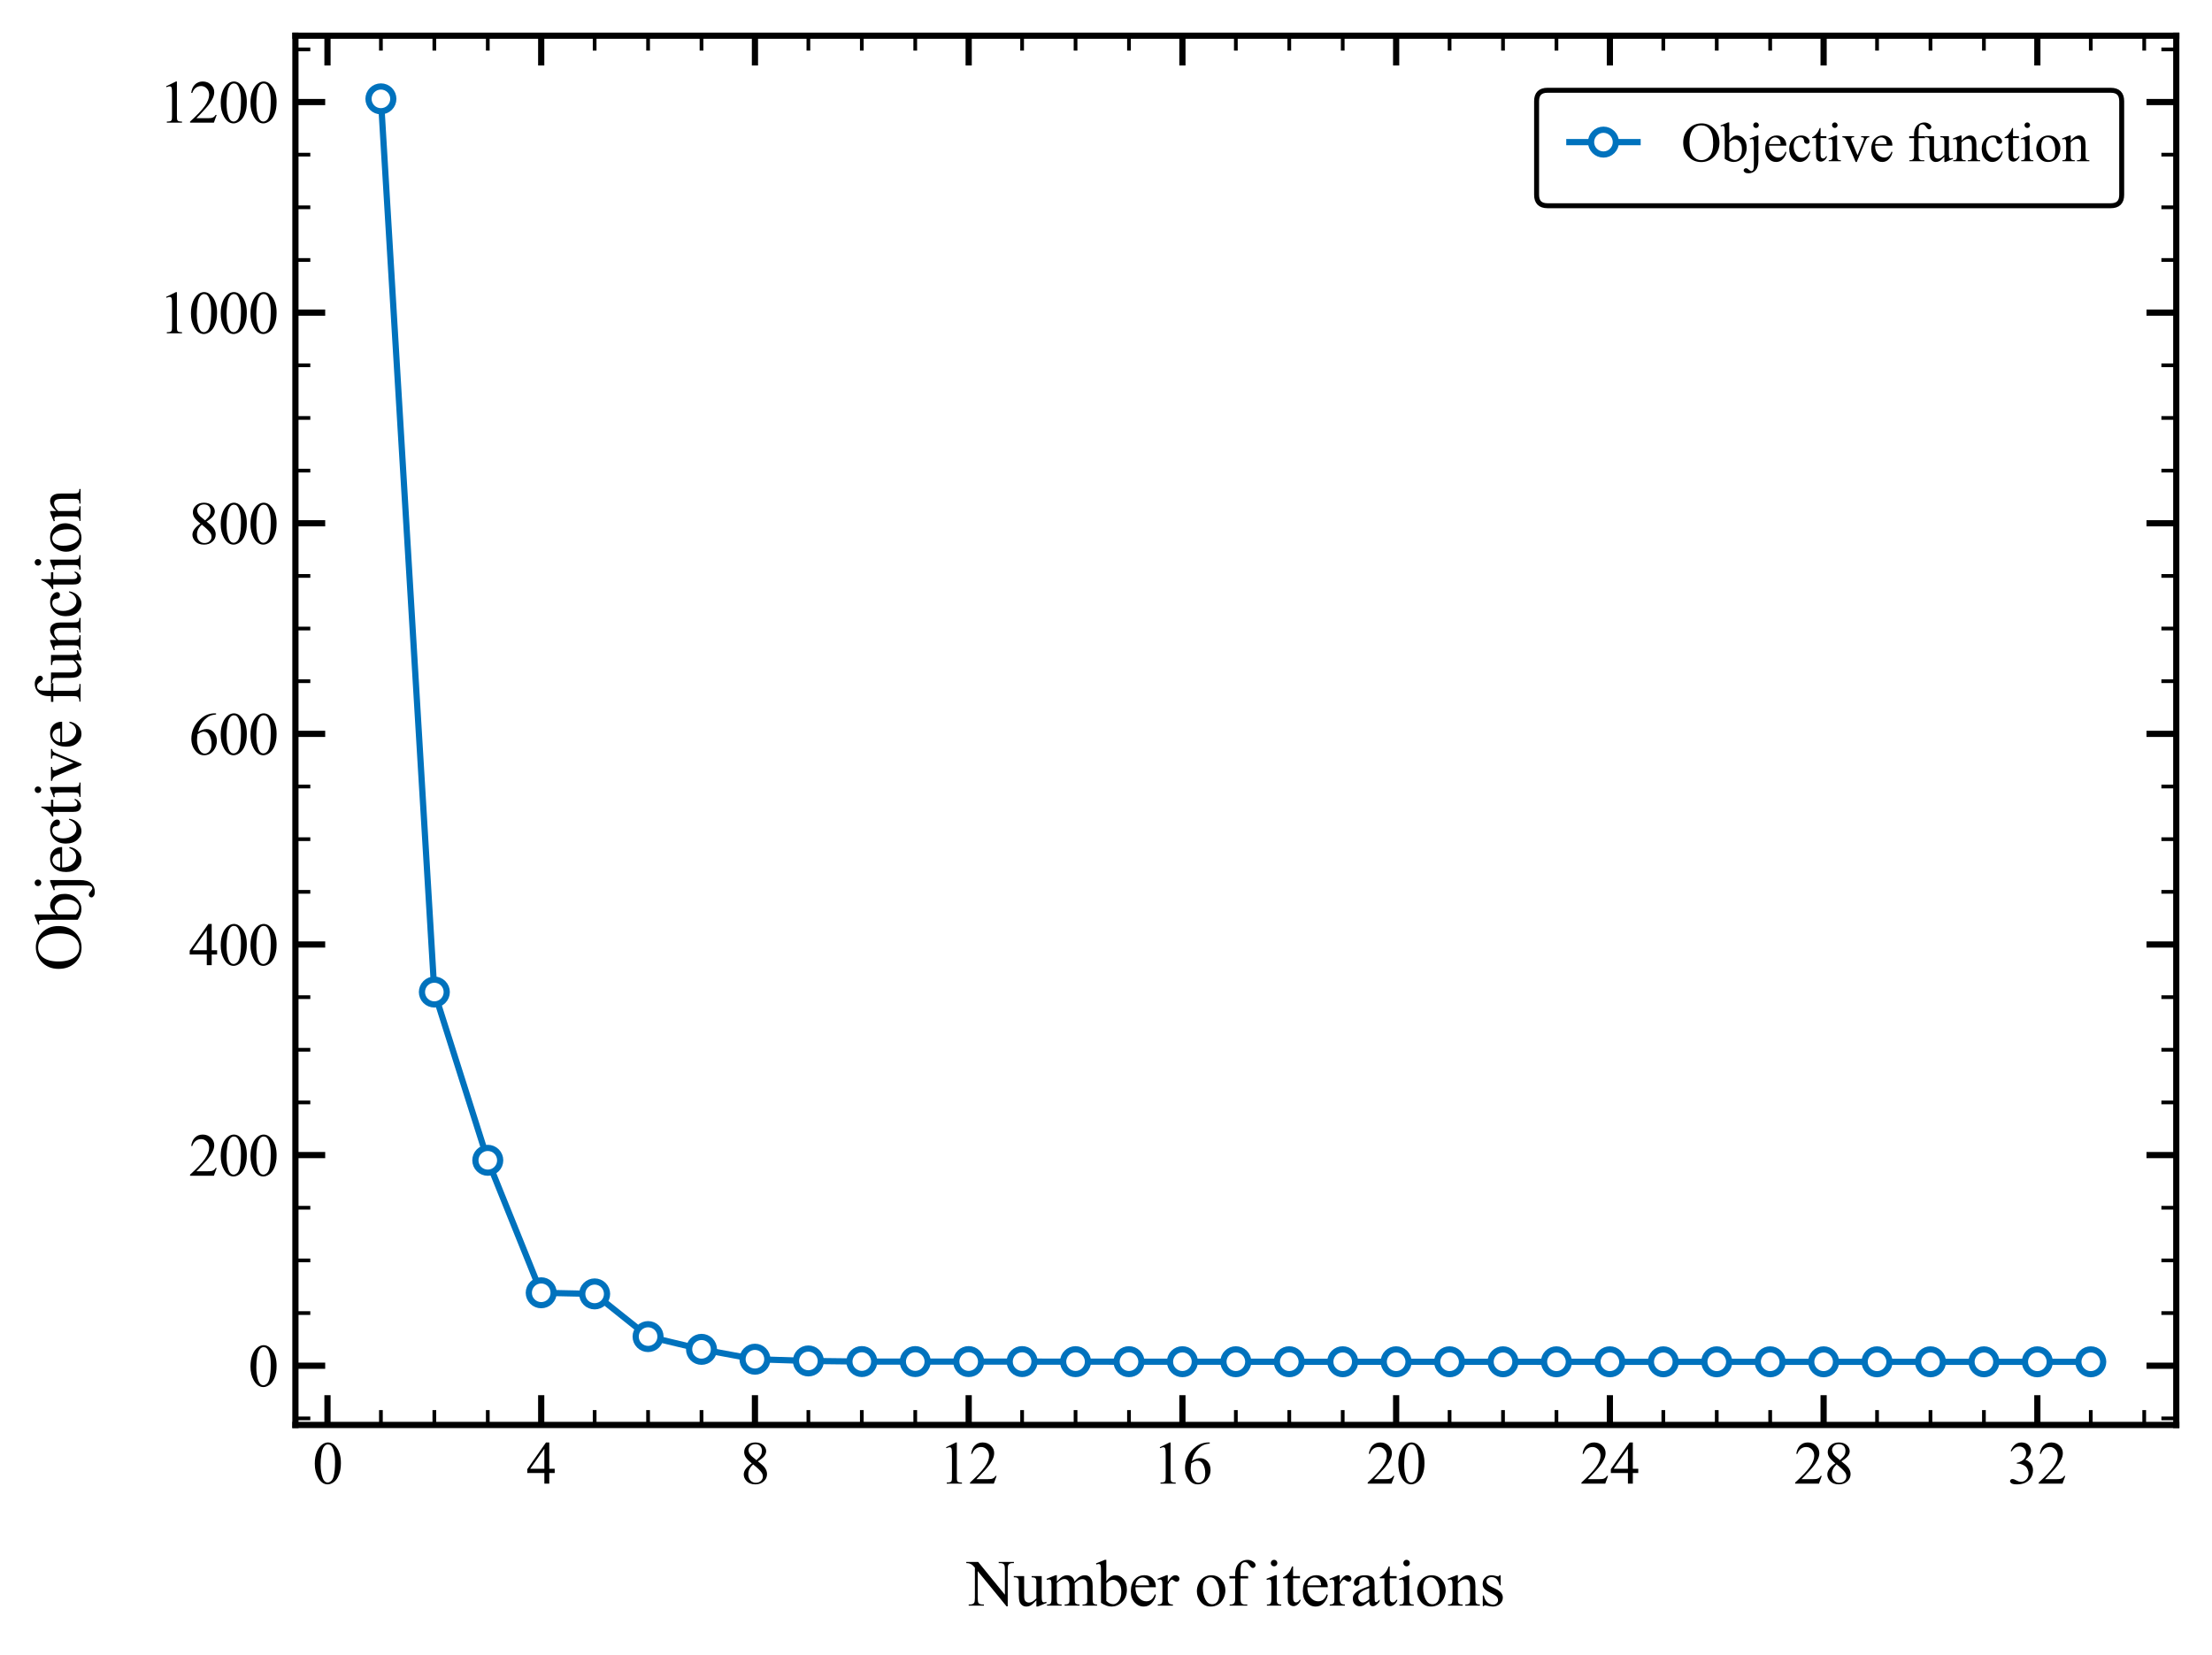 <?xml version="1.0" encoding="utf-8" standalone="no"?>
<!DOCTYPE svg PUBLIC "-//W3C//DTD SVG 1.1//EN"
  "http://www.w3.org/Graphics/SVG/1.1/DTD/svg11.dtd">
<svg xmlns:xlink="http://www.w3.org/1999/xlink" width="445.798pt" height="333.667pt" viewBox="0 0 445.798 333.667" xmlns="http://www.w3.org/2000/svg" version="1.1">
 <defs>
  <style type="text/css">*{stroke-linejoin: round; stroke-linecap: butt}</style>
 </defs>
 <g id="figure_1">
  <g id="patch_1">
   <path d="M 0 333.667 
L 445.798 333.667 
L 445.798 0 
L 0 0 
z
" style="fill: #ffffff"/>
  </g>
  <g id="axes_1">
   <g id="patch_2">
    <path d="M 59.538 287.26 
L 438.598 287.26 
L 438.598 7.2 
L 59.538 7.2 
z
" style="fill: #ffffff"/>
   </g>
   <g id="matplotlib.axis_1">
    <g id="xtick_1">
     <g id="line2d_1">
      <defs>
       <path id="mddaecd30a8" d="M 0 0 
L 0 -6 
" style="stroke: #000000; stroke-width: 1.25"/>
      </defs>
      <g>
       <use xlink:href="#mddaecd30a8" x="65.999" y="287.26" style="fill: #ffffff; stroke: #000000; stroke-width: 1.25"/>
      </g>
     </g>
     <g id="line2d_2">
      <defs>
       <path id="m29e531f734" d="M 0 0 
L 0 6 
" style="stroke: #000000; stroke-width: 1.25"/>
      </defs>
      <g>
       <use xlink:href="#m29e531f734" x="65.999" y="7.2" style="fill: #ffffff; stroke: #000000; stroke-width: 1.25"/>
      </g>
     </g>
     <g id="text_1">
      <!-- 0 -->
      <g transform="translate(62.999 299.092) scale(0.12 -0.12)">
       <defs>
        <path id="TimesNewRomanPSMT-30" d="M 231 2094 
Q 231 2819 450 3342 
Q 669 3866 1031 4122 
Q 1313 4325 1613 4325 
Q 2100 4325 2488 3828 
Q 2972 3213 2972 2159 
Q 2972 1422 2759 906 
Q 2547 391 2217 158 
Q 1888 -75 1581 -75 
Q 975 -75 572 641 
Q 231 1244 231 2094 
z
M 844 2016 
Q 844 1141 1059 588 
Q 1238 122 1591 122 
Q 1759 122 1940 273 
Q 2122 425 2216 781 
Q 2359 1319 2359 2297 
Q 2359 3022 2209 3506 
Q 2097 3866 1919 4016 
Q 1791 4119 1609 4119 
Q 1397 4119 1231 3928 
Q 1006 3669 925 3112 
Q 844 2556 844 2016 
z
" transform="scale(0.016)"/>
       </defs>
       <use xlink:href="#TimesNewRomanPSMT-30"/>
      </g>
     </g>
    </g>
    <g id="xtick_2">
     <g id="line2d_3">
      <g>
       <use xlink:href="#mddaecd30a8" x="109.074" y="287.26" style="fill: #ffffff; stroke: #000000; stroke-width: 1.25"/>
      </g>
     </g>
     <g id="line2d_4">
      <g>
       <use xlink:href="#m29e531f734" x="109.074" y="7.2" style="fill: #ffffff; stroke: #000000; stroke-width: 1.25"/>
      </g>
     </g>
     <g id="text_2">
      <!-- 4 -->
      <g transform="translate(106.074 299.092) scale(0.12 -0.12)">
       <defs>
        <path id="TimesNewRomanPSMT-34" d="M 2978 1563 
L 2978 1119 
L 2409 1119 
L 2409 0 
L 1894 0 
L 1894 1119 
L 100 1119 
L 100 1519 
L 2066 4325 
L 2409 4325 
L 2409 1563 
L 2978 1563 
z
M 1894 1563 
L 1894 3666 
L 406 1563 
L 1894 1563 
z
" transform="scale(0.016)"/>
       </defs>
       <use xlink:href="#TimesNewRomanPSMT-34"/>
      </g>
     </g>
    </g>
    <g id="xtick_3">
     <g id="line2d_5">
      <g>
       <use xlink:href="#mddaecd30a8" x="152.149" y="287.26" style="fill: #ffffff; stroke: #000000; stroke-width: 1.25"/>
      </g>
     </g>
     <g id="line2d_6">
      <g>
       <use xlink:href="#m29e531f734" x="152.149" y="7.2" style="fill: #ffffff; stroke: #000000; stroke-width: 1.25"/>
      </g>
     </g>
     <g id="text_3">
      <!-- 8 -->
      <g transform="translate(149.149 299.092) scale(0.12 -0.12)">
       <defs>
        <path id="TimesNewRomanPSMT-38" d="M 1228 2134 
Q 725 2547 579 2797 
Q 434 3047 434 3316 
Q 434 3728 753 4026 
Q 1072 4325 1600 4325 
Q 2113 4325 2425 4047 
Q 2738 3769 2738 3413 
Q 2738 3175 2569 2928 
Q 2400 2681 1866 2347 
Q 2416 1922 2594 1678 
Q 2831 1359 2831 1006 
Q 2831 559 2490 242 
Q 2150 -75 1597 -75 
Q 994 -75 656 303 
Q 388 606 388 966 
Q 388 1247 577 1523 
Q 766 1800 1228 2134 
z
M 1719 2469 
Q 2094 2806 2194 3001 
Q 2294 3197 2294 3444 
Q 2294 3772 2109 3958 
Q 1925 4144 1606 4144 
Q 1288 4144 1088 3959 
Q 888 3775 888 3528 
Q 888 3366 970 3203 
Q 1053 3041 1206 2894 
L 1719 2469 
z
M 1375 2016 
Q 1116 1797 991 1539 
Q 866 1281 866 981 
Q 866 578 1086 336 
Q 1306 94 1647 94 
Q 1984 94 2187 284 
Q 2391 475 2391 747 
Q 2391 972 2272 1150 
Q 2050 1481 1375 2016 
z
" transform="scale(0.016)"/>
       </defs>
       <use xlink:href="#TimesNewRomanPSMT-38"/>
      </g>
     </g>
    </g>
    <g id="xtick_4">
     <g id="line2d_7">
      <g>
       <use xlink:href="#mddaecd30a8" x="195.224" y="287.26" style="fill: #ffffff; stroke: #000000; stroke-width: 1.25"/>
      </g>
     </g>
     <g id="line2d_8">
      <g>
       <use xlink:href="#m29e531f734" x="195.224" y="7.2" style="fill: #ffffff; stroke: #000000; stroke-width: 1.25"/>
      </g>
     </g>
     <g id="text_4">
      <!-- 12 -->
      <g transform="translate(189.224 299.092) scale(0.12 -0.12)">
       <defs>
        <path id="TimesNewRomanPSMT-31" d="M 750 3822 
L 1781 4325 
L 1884 4325 
L 1884 747 
Q 1884 391 1914 303 
Q 1944 216 2037 169 
Q 2131 122 2419 116 
L 2419 0 
L 825 0 
L 825 116 
Q 1125 122 1212 167 
Q 1300 213 1334 289 
Q 1369 366 1369 747 
L 1369 3034 
Q 1369 3497 1338 3628 
Q 1316 3728 1258 3775 
Q 1200 3822 1119 3822 
Q 1003 3822 797 3725 
L 750 3822 
z
" transform="scale(0.016)"/>
        <path id="TimesNewRomanPSMT-32" d="M 2934 816 
L 2638 0 
L 138 0 
L 138 116 
Q 1241 1122 1691 1759 
Q 2141 2397 2141 2925 
Q 2141 3328 1894 3587 
Q 1647 3847 1303 3847 
Q 991 3847 742 3664 
Q 494 3481 375 3128 
L 259 3128 
Q 338 3706 661 4015 
Q 984 4325 1469 4325 
Q 1984 4325 2329 3994 
Q 2675 3663 2675 3213 
Q 2675 2891 2525 2569 
Q 2294 2063 1775 1497 
Q 997 647 803 472 
L 1909 472 
Q 2247 472 2383 497 
Q 2519 522 2628 598 
Q 2738 675 2819 816 
L 2934 816 
z
" transform="scale(0.016)"/>
       </defs>
       <use xlink:href="#TimesNewRomanPSMT-31"/>
       <use xlink:href="#TimesNewRomanPSMT-32" x="50"/>
      </g>
     </g>
    </g>
    <g id="xtick_5">
     <g id="line2d_9">
      <g>
       <use xlink:href="#mddaecd30a8" x="238.299" y="287.26" style="fill: #ffffff; stroke: #000000; stroke-width: 1.25"/>
      </g>
     </g>
     <g id="line2d_10">
      <g>
       <use xlink:href="#m29e531f734" x="238.299" y="7.2" style="fill: #ffffff; stroke: #000000; stroke-width: 1.25"/>
      </g>
     </g>
     <g id="text_5">
      <!-- 16 -->
      <g transform="translate(232.299 299.092) scale(0.12 -0.12)">
       <defs>
        <path id="TimesNewRomanPSMT-36" d="M 2869 4325 
L 2869 4209 
Q 2456 4169 2195 4045 
Q 1934 3922 1679 3669 
Q 1425 3416 1258 3105 
Q 1091 2794 978 2366 
Q 1428 2675 1881 2675 
Q 2316 2675 2634 2325 
Q 2953 1975 2953 1425 
Q 2953 894 2631 456 
Q 2244 -75 1606 -75 
Q 1172 -75 869 213 
Q 275 772 275 1663 
Q 275 2231 503 2743 
Q 731 3256 1154 3653 
Q 1578 4050 1965 4187 
Q 2353 4325 2688 4325 
L 2869 4325 
z
M 925 2138 
Q 869 1716 869 1456 
Q 869 1156 980 804 
Q 1091 453 1309 247 
Q 1469 100 1697 100 
Q 1969 100 2183 356 
Q 2397 613 2397 1088 
Q 2397 1622 2184 2012 
Q 1972 2403 1581 2403 
Q 1463 2403 1327 2353 
Q 1191 2303 925 2138 
z
" transform="scale(0.016)"/>
       </defs>
       <use xlink:href="#TimesNewRomanPSMT-31"/>
       <use xlink:href="#TimesNewRomanPSMT-36" x="50"/>
      </g>
     </g>
    </g>
    <g id="xtick_6">
     <g id="line2d_11">
      <g>
       <use xlink:href="#mddaecd30a8" x="281.374" y="287.26" style="fill: #ffffff; stroke: #000000; stroke-width: 1.25"/>
      </g>
     </g>
     <g id="line2d_12">
      <g>
       <use xlink:href="#m29e531f734" x="281.374" y="7.2" style="fill: #ffffff; stroke: #000000; stroke-width: 1.25"/>
      </g>
     </g>
     <g id="text_6">
      <!-- 20 -->
      <g transform="translate(275.374 299.092) scale(0.12 -0.12)">
       <use xlink:href="#TimesNewRomanPSMT-32"/>
       <use xlink:href="#TimesNewRomanPSMT-30" x="50"/>
      </g>
     </g>
    </g>
    <g id="xtick_7">
     <g id="line2d_13">
      <g>
       <use xlink:href="#mddaecd30a8" x="324.449" y="287.26" style="fill: #ffffff; stroke: #000000; stroke-width: 1.25"/>
      </g>
     </g>
     <g id="line2d_14">
      <g>
       <use xlink:href="#m29e531f734" x="324.449" y="7.2" style="fill: #ffffff; stroke: #000000; stroke-width: 1.25"/>
      </g>
     </g>
     <g id="text_7">
      <!-- 24 -->
      <g transform="translate(318.449 299.092) scale(0.12 -0.12)">
       <use xlink:href="#TimesNewRomanPSMT-32"/>
       <use xlink:href="#TimesNewRomanPSMT-34" x="50"/>
      </g>
     </g>
    </g>
    <g id="xtick_8">
     <g id="line2d_15">
      <g>
       <use xlink:href="#mddaecd30a8" x="367.524" y="287.26" style="fill: #ffffff; stroke: #000000; stroke-width: 1.25"/>
      </g>
     </g>
     <g id="line2d_16">
      <g>
       <use xlink:href="#m29e531f734" x="367.524" y="7.2" style="fill: #ffffff; stroke: #000000; stroke-width: 1.25"/>
      </g>
     </g>
     <g id="text_8">
      <!-- 28 -->
      <g transform="translate(361.524 299.092) scale(0.12 -0.12)">
       <use xlink:href="#TimesNewRomanPSMT-32"/>
       <use xlink:href="#TimesNewRomanPSMT-38" x="50"/>
      </g>
     </g>
    </g>
    <g id="xtick_9">
     <g id="line2d_17">
      <g>
       <use xlink:href="#mddaecd30a8" x="410.599" y="287.26" style="fill: #ffffff; stroke: #000000; stroke-width: 1.25"/>
      </g>
     </g>
     <g id="line2d_18">
      <g>
       <use xlink:href="#m29e531f734" x="410.599" y="7.2" style="fill: #ffffff; stroke: #000000; stroke-width: 1.25"/>
      </g>
     </g>
     <g id="text_9">
      <!-- 32 -->
      <g transform="translate(404.599 299.092) scale(0.12 -0.12)">
       <defs>
        <path id="TimesNewRomanPSMT-33" d="M 325 3431 
Q 506 3859 782 4092 
Q 1059 4325 1472 4325 
Q 1981 4325 2253 3994 
Q 2459 3747 2459 3466 
Q 2459 3003 1878 2509 
Q 2269 2356 2469 2072 
Q 2669 1788 2669 1403 
Q 2669 853 2319 450 
Q 1863 -75 997 -75 
Q 569 -75 414 31 
Q 259 138 259 259 
Q 259 350 332 419 
Q 406 488 509 488 
Q 588 488 669 463 
Q 722 447 909 348 
Q 1097 250 1169 231 
Q 1284 197 1416 197 
Q 1734 197 1970 444 
Q 2206 691 2206 1028 
Q 2206 1275 2097 1509 
Q 2016 1684 1919 1775 
Q 1784 1900 1550 2001 
Q 1316 2103 1072 2103 
L 972 2103 
L 972 2197 
Q 1219 2228 1467 2375 
Q 1716 2522 1828 2728 
Q 1941 2934 1941 3181 
Q 1941 3503 1739 3701 
Q 1538 3900 1238 3900 
Q 753 3900 428 3381 
L 325 3431 
z
" transform="scale(0.016)"/>
       </defs>
       <use xlink:href="#TimesNewRomanPSMT-33"/>
       <use xlink:href="#TimesNewRomanPSMT-32" x="50"/>
      </g>
     </g>
    </g>
    <g id="xtick_10">
     <g id="line2d_19">
      <defs>
       <path id="m283c5837f5" d="M 0 0 
L 0 -3 
" style="stroke: #000000; stroke-width: 0.75"/>
      </defs>
      <g>
       <use xlink:href="#m283c5837f5" x="76.768" y="287.26" style="fill: #ffffff; stroke: #000000; stroke-width: 0.75"/>
      </g>
     </g>
     <g id="line2d_20">
      <defs>
       <path id="m1428e4ef4b" d="M 0 0 
L 0 3 
" style="stroke: #000000; stroke-width: 0.75"/>
      </defs>
      <g>
       <use xlink:href="#m1428e4ef4b" x="76.768" y="7.2" style="fill: #ffffff; stroke: #000000; stroke-width: 0.75"/>
      </g>
     </g>
    </g>
    <g id="xtick_11">
     <g id="line2d_21">
      <g>
       <use xlink:href="#m283c5837f5" x="87.537" y="287.26" style="fill: #ffffff; stroke: #000000; stroke-width: 0.75"/>
      </g>
     </g>
     <g id="line2d_22">
      <g>
       <use xlink:href="#m1428e4ef4b" x="87.537" y="7.2" style="fill: #ffffff; stroke: #000000; stroke-width: 0.75"/>
      </g>
     </g>
    </g>
    <g id="xtick_12">
     <g id="line2d_23">
      <g>
       <use xlink:href="#m283c5837f5" x="98.306" y="287.26" style="fill: #ffffff; stroke: #000000; stroke-width: 0.75"/>
      </g>
     </g>
     <g id="line2d_24">
      <g>
       <use xlink:href="#m1428e4ef4b" x="98.306" y="7.2" style="fill: #ffffff; stroke: #000000; stroke-width: 0.75"/>
      </g>
     </g>
    </g>
    <g id="xtick_13">
     <g id="line2d_25">
      <g>
       <use xlink:href="#m283c5837f5" x="119.843" y="287.26" style="fill: #ffffff; stroke: #000000; stroke-width: 0.75"/>
      </g>
     </g>
     <g id="line2d_26">
      <g>
       <use xlink:href="#m1428e4ef4b" x="119.843" y="7.2" style="fill: #ffffff; stroke: #000000; stroke-width: 0.75"/>
      </g>
     </g>
    </g>
    <g id="xtick_14">
     <g id="line2d_27">
      <g>
       <use xlink:href="#m283c5837f5" x="130.612" y="287.26" style="fill: #ffffff; stroke: #000000; stroke-width: 0.75"/>
      </g>
     </g>
     <g id="line2d_28">
      <g>
       <use xlink:href="#m1428e4ef4b" x="130.612" y="7.2" style="fill: #ffffff; stroke: #000000; stroke-width: 0.75"/>
      </g>
     </g>
    </g>
    <g id="xtick_15">
     <g id="line2d_29">
      <g>
       <use xlink:href="#m283c5837f5" x="141.381" y="287.26" style="fill: #ffffff; stroke: #000000; stroke-width: 0.75"/>
      </g>
     </g>
     <g id="line2d_30">
      <g>
       <use xlink:href="#m1428e4ef4b" x="141.381" y="7.2" style="fill: #ffffff; stroke: #000000; stroke-width: 0.75"/>
      </g>
     </g>
    </g>
    <g id="xtick_16">
     <g id="line2d_31">
      <g>
       <use xlink:href="#m283c5837f5" x="162.918" y="287.26" style="fill: #ffffff; stroke: #000000; stroke-width: 0.75"/>
      </g>
     </g>
     <g id="line2d_32">
      <g>
       <use xlink:href="#m1428e4ef4b" x="162.918" y="7.2" style="fill: #ffffff; stroke: #000000; stroke-width: 0.75"/>
      </g>
     </g>
    </g>
    <g id="xtick_17">
     <g id="line2d_33">
      <g>
       <use xlink:href="#m283c5837f5" x="173.687" y="287.26" style="fill: #ffffff; stroke: #000000; stroke-width: 0.75"/>
      </g>
     </g>
     <g id="line2d_34">
      <g>
       <use xlink:href="#m1428e4ef4b" x="173.687" y="7.2" style="fill: #ffffff; stroke: #000000; stroke-width: 0.75"/>
      </g>
     </g>
    </g>
    <g id="xtick_18">
     <g id="line2d_35">
      <g>
       <use xlink:href="#m283c5837f5" x="184.456" y="287.26" style="fill: #ffffff; stroke: #000000; stroke-width: 0.75"/>
      </g>
     </g>
     <g id="line2d_36">
      <g>
       <use xlink:href="#m1428e4ef4b" x="184.456" y="7.2" style="fill: #ffffff; stroke: #000000; stroke-width: 0.75"/>
      </g>
     </g>
    </g>
    <g id="xtick_19">
     <g id="line2d_37">
      <g>
       <use xlink:href="#m283c5837f5" x="205.993" y="287.26" style="fill: #ffffff; stroke: #000000; stroke-width: 0.75"/>
      </g>
     </g>
     <g id="line2d_38">
      <g>
       <use xlink:href="#m1428e4ef4b" x="205.993" y="7.2" style="fill: #ffffff; stroke: #000000; stroke-width: 0.75"/>
      </g>
     </g>
    </g>
    <g id="xtick_20">
     <g id="line2d_39">
      <g>
       <use xlink:href="#m283c5837f5" x="216.762" y="287.26" style="fill: #ffffff; stroke: #000000; stroke-width: 0.75"/>
      </g>
     </g>
     <g id="line2d_40">
      <g>
       <use xlink:href="#m1428e4ef4b" x="216.762" y="7.2" style="fill: #ffffff; stroke: #000000; stroke-width: 0.75"/>
      </g>
     </g>
    </g>
    <g id="xtick_21">
     <g id="line2d_41">
      <g>
       <use xlink:href="#m283c5837f5" x="227.531" y="287.26" style="fill: #ffffff; stroke: #000000; stroke-width: 0.75"/>
      </g>
     </g>
     <g id="line2d_42">
      <g>
       <use xlink:href="#m1428e4ef4b" x="227.531" y="7.2" style="fill: #ffffff; stroke: #000000; stroke-width: 0.75"/>
      </g>
     </g>
    </g>
    <g id="xtick_22">
     <g id="line2d_43">
      <g>
       <use xlink:href="#m283c5837f5" x="249.068" y="287.26" style="fill: #ffffff; stroke: #000000; stroke-width: 0.75"/>
      </g>
     </g>
     <g id="line2d_44">
      <g>
       <use xlink:href="#m1428e4ef4b" x="249.068" y="7.2" style="fill: #ffffff; stroke: #000000; stroke-width: 0.75"/>
      </g>
     </g>
    </g>
    <g id="xtick_23">
     <g id="line2d_45">
      <g>
       <use xlink:href="#m283c5837f5" x="259.837" y="287.26" style="fill: #ffffff; stroke: #000000; stroke-width: 0.75"/>
      </g>
     </g>
     <g id="line2d_46">
      <g>
       <use xlink:href="#m1428e4ef4b" x="259.837" y="7.2" style="fill: #ffffff; stroke: #000000; stroke-width: 0.75"/>
      </g>
     </g>
    </g>
    <g id="xtick_24">
     <g id="line2d_47">
      <g>
       <use xlink:href="#m283c5837f5" x="270.606" y="287.26" style="fill: #ffffff; stroke: #000000; stroke-width: 0.75"/>
      </g>
     </g>
     <g id="line2d_48">
      <g>
       <use xlink:href="#m1428e4ef4b" x="270.606" y="7.2" style="fill: #ffffff; stroke: #000000; stroke-width: 0.75"/>
      </g>
     </g>
    </g>
    <g id="xtick_25">
     <g id="line2d_49">
      <g>
       <use xlink:href="#m283c5837f5" x="292.143" y="287.26" style="fill: #ffffff; stroke: #000000; stroke-width: 0.75"/>
      </g>
     </g>
     <g id="line2d_50">
      <g>
       <use xlink:href="#m1428e4ef4b" x="292.143" y="7.2" style="fill: #ffffff; stroke: #000000; stroke-width: 0.75"/>
      </g>
     </g>
    </g>
    <g id="xtick_26">
     <g id="line2d_51">
      <g>
       <use xlink:href="#m283c5837f5" x="302.912" y="287.26" style="fill: #ffffff; stroke: #000000; stroke-width: 0.75"/>
      </g>
     </g>
     <g id="line2d_52">
      <g>
       <use xlink:href="#m1428e4ef4b" x="302.912" y="7.2" style="fill: #ffffff; stroke: #000000; stroke-width: 0.75"/>
      </g>
     </g>
    </g>
    <g id="xtick_27">
     <g id="line2d_53">
      <g>
       <use xlink:href="#m283c5837f5" x="313.681" y="287.26" style="fill: #ffffff; stroke: #000000; stroke-width: 0.75"/>
      </g>
     </g>
     <g id="line2d_54">
      <g>
       <use xlink:href="#m1428e4ef4b" x="313.681" y="7.2" style="fill: #ffffff; stroke: #000000; stroke-width: 0.75"/>
      </g>
     </g>
    </g>
    <g id="xtick_28">
     <g id="line2d_55">
      <g>
       <use xlink:href="#m283c5837f5" x="335.218" y="287.26" style="fill: #ffffff; stroke: #000000; stroke-width: 0.75"/>
      </g>
     </g>
     <g id="line2d_56">
      <g>
       <use xlink:href="#m1428e4ef4b" x="335.218" y="7.2" style="fill: #ffffff; stroke: #000000; stroke-width: 0.75"/>
      </g>
     </g>
    </g>
    <g id="xtick_29">
     <g id="line2d_57">
      <g>
       <use xlink:href="#m283c5837f5" x="345.987" y="287.26" style="fill: #ffffff; stroke: #000000; stroke-width: 0.75"/>
      </g>
     </g>
     <g id="line2d_58">
      <g>
       <use xlink:href="#m1428e4ef4b" x="345.987" y="7.2" style="fill: #ffffff; stroke: #000000; stroke-width: 0.75"/>
      </g>
     </g>
    </g>
    <g id="xtick_30">
     <g id="line2d_59">
      <g>
       <use xlink:href="#m283c5837f5" x="356.756" y="287.26" style="fill: #ffffff; stroke: #000000; stroke-width: 0.75"/>
      </g>
     </g>
     <g id="line2d_60">
      <g>
       <use xlink:href="#m1428e4ef4b" x="356.756" y="7.2" style="fill: #ffffff; stroke: #000000; stroke-width: 0.75"/>
      </g>
     </g>
    </g>
    <g id="xtick_31">
     <g id="line2d_61">
      <g>
       <use xlink:href="#m283c5837f5" x="378.293" y="287.26" style="fill: #ffffff; stroke: #000000; stroke-width: 0.75"/>
      </g>
     </g>
     <g id="line2d_62">
      <g>
       <use xlink:href="#m1428e4ef4b" x="378.293" y="7.2" style="fill: #ffffff; stroke: #000000; stroke-width: 0.75"/>
      </g>
     </g>
    </g>
    <g id="xtick_32">
     <g id="line2d_63">
      <g>
       <use xlink:href="#m283c5837f5" x="389.062" y="287.26" style="fill: #ffffff; stroke: #000000; stroke-width: 0.75"/>
      </g>
     </g>
     <g id="line2d_64">
      <g>
       <use xlink:href="#m1428e4ef4b" x="389.062" y="7.2" style="fill: #ffffff; stroke: #000000; stroke-width: 0.75"/>
      </g>
     </g>
    </g>
    <g id="xtick_33">
     <g id="line2d_65">
      <g>
       <use xlink:href="#m283c5837f5" x="399.831" y="287.26" style="fill: #ffffff; stroke: #000000; stroke-width: 0.75"/>
      </g>
     </g>
     <g id="line2d_66">
      <g>
       <use xlink:href="#m1428e4ef4b" x="399.831" y="7.2" style="fill: #ffffff; stroke: #000000; stroke-width: 0.75"/>
      </g>
     </g>
    </g>
    <g id="xtick_34">
     <g id="line2d_67">
      <g>
       <use xlink:href="#m283c5837f5" x="421.368" y="287.26" style="fill: #ffffff; stroke: #000000; stroke-width: 0.75"/>
      </g>
     </g>
     <g id="line2d_68">
      <g>
       <use xlink:href="#m1428e4ef4b" x="421.368" y="7.2" style="fill: #ffffff; stroke: #000000; stroke-width: 0.75"/>
      </g>
     </g>
    </g>
    <g id="xtick_35">
     <g id="line2d_69">
      <g>
       <use xlink:href="#m283c5837f5" x="432.137" y="287.26" style="fill: #ffffff; stroke: #000000; stroke-width: 0.75"/>
      </g>
     </g>
     <g id="line2d_70">
      <g>
       <use xlink:href="#m1428e4ef4b" x="432.137" y="7.2" style="fill: #ffffff; stroke: #000000; stroke-width: 0.75"/>
      </g>
     </g>
    </g>
    <g id="text_10">
     <!-- Number of iterations -->
     <g transform="translate(194.916 323.686) scale(0.13 -0.13)">
      <defs>
       <path id="TimesNewRomanPSMT-4e" d="M -84 4238 
L 1066 4238 
L 3656 1059 
L 3656 3503 
Q 3656 3894 3569 3991 
Q 3453 4122 3203 4122 
L 3056 4122 
L 3056 4238 
L 4531 4238 
L 4531 4122 
L 4381 4122 
Q 4113 4122 4000 3959 
Q 3931 3859 3931 3503 
L 3931 -69 
L 3819 -69 
L 1025 3344 
L 1025 734 
Q 1025 344 1109 247 
Q 1228 116 1475 116 
L 1625 116 
L 1625 0 
L 150 0 
L 150 116 
L 297 116 
Q 569 116 681 278 
Q 750 378 750 734 
L 750 3681 
Q 566 3897 470 3965 
Q 375 4034 191 4094 
Q 100 4122 -84 4122 
L -84 4238 
z
" transform="scale(0.016)"/>
       <path id="TimesNewRomanPSMT-75" d="M 2709 2863 
L 2709 1128 
Q 2709 631 2732 520 
Q 2756 409 2807 365 
Q 2859 322 2928 322 
Q 3025 322 3147 375 
L 3191 266 
L 2334 -88 
L 2194 -88 
L 2194 519 
Q 1825 119 1631 15 
Q 1438 -88 1222 -88 
Q 981 -88 804 51 
Q 628 191 559 409 
Q 491 628 491 1028 
L 491 2306 
Q 491 2509 447 2587 
Q 403 2666 317 2708 
Q 231 2750 6 2747 
L 6 2863 
L 1009 2863 
L 1009 947 
Q 1009 547 1148 422 
Q 1288 297 1484 297 
Q 1619 297 1789 381 
Q 1959 466 2194 703 
L 2194 2325 
Q 2194 2569 2105 2655 
Q 2016 2741 1734 2747 
L 1734 2863 
L 2709 2863 
z
" transform="scale(0.016)"/>
       <path id="TimesNewRomanPSMT-6d" d="M 1050 2338 
Q 1363 2650 1419 2697 
Q 1559 2816 1721 2881 
Q 1884 2947 2044 2947 
Q 2313 2947 2506 2790 
Q 2700 2634 2766 2338 
Q 3088 2713 3309 2830 
Q 3531 2947 3766 2947 
Q 3994 2947 4170 2830 
Q 4347 2713 4450 2447 
Q 4519 2266 4519 1878 
L 4519 647 
Q 4519 378 4559 278 
Q 4591 209 4675 161 
Q 4759 113 4950 113 
L 4950 0 
L 3538 0 
L 3538 113 
L 3597 113 
Q 3781 113 3884 184 
Q 3956 234 3988 344 
Q 4000 397 4000 647 
L 4000 1878 
Q 4000 2228 3916 2372 
Q 3794 2572 3525 2572 
Q 3359 2572 3192 2489 
Q 3025 2406 2788 2181 
L 2781 2147 
L 2788 2013 
L 2788 647 
Q 2788 353 2820 281 
Q 2853 209 2943 161 
Q 3034 113 3253 113 
L 3253 0 
L 1806 0 
L 1806 113 
Q 2044 113 2133 169 
Q 2222 225 2256 338 
Q 2272 391 2272 647 
L 2272 1878 
Q 2272 2228 2169 2381 
Q 2031 2581 1784 2581 
Q 1616 2581 1450 2491 
Q 1191 2353 1050 2181 
L 1050 647 
Q 1050 366 1089 281 
Q 1128 197 1204 155 
Q 1281 113 1516 113 
L 1516 0 
L 100 0 
L 100 113 
Q 297 113 375 155 
Q 453 197 493 289 
Q 534 381 534 647 
L 534 1741 
Q 534 2213 506 2350 
Q 484 2453 437 2492 
Q 391 2531 309 2531 
Q 222 2531 100 2484 
L 53 2597 
L 916 2947 
L 1050 2947 
L 1050 2338 
z
" transform="scale(0.016)"/>
       <path id="TimesNewRomanPSMT-62" d="M 984 2369 
Q 1400 2947 1881 2947 
Q 2322 2947 2650 2570 
Q 2978 2194 2978 1541 
Q 2978 778 2472 313 
Q 2038 -88 1503 -88 
Q 1253 -88 995 3 
Q 738 94 469 275 
L 469 3241 
Q 469 3728 445 3840 
Q 422 3953 372 3993 
Q 322 4034 247 4034 
Q 159 4034 28 3984 
L -16 4094 
L 844 4444 
L 984 4444 
L 984 2369 
z
M 984 2169 
L 984 456 
Q 1144 300 1314 220 
Q 1484 141 1663 141 
Q 1947 141 2192 453 
Q 2438 766 2438 1363 
Q 2438 1913 2192 2208 
Q 1947 2503 1634 2503 
Q 1469 2503 1303 2419 
Q 1178 2356 984 2169 
z
" transform="scale(0.016)"/>
       <path id="TimesNewRomanPSMT-65" d="M 681 1784 
Q 678 1147 991 784 
Q 1303 422 1725 422 
Q 2006 422 2214 576 
Q 2422 731 2563 1106 
L 2659 1044 
Q 2594 616 2278 264 
Q 1963 -88 1488 -88 
Q 972 -88 605 314 
Q 238 716 238 1394 
Q 238 2128 614 2539 
Q 991 2950 1559 2950 
Q 2041 2950 2350 2633 
Q 2659 2316 2659 1784 
L 681 1784 
z
M 681 1966 
L 2006 1966 
Q 1991 2241 1941 2353 
Q 1863 2528 1708 2628 
Q 1553 2728 1384 2728 
Q 1125 2728 920 2526 
Q 716 2325 681 1966 
z
" transform="scale(0.016)"/>
       <path id="TimesNewRomanPSMT-72" d="M 1038 2947 
L 1038 2303 
Q 1397 2947 1775 2947 
Q 1947 2947 2059 2842 
Q 2172 2738 2172 2600 
Q 2172 2478 2090 2393 
Q 2009 2309 1897 2309 
Q 1788 2309 1652 2417 
Q 1516 2525 1450 2525 
Q 1394 2525 1328 2463 
Q 1188 2334 1038 2041 
L 1038 669 
Q 1038 431 1097 309 
Q 1138 225 1241 169 
Q 1344 113 1538 113 
L 1538 0 
L 72 0 
L 72 113 
Q 291 113 397 181 
Q 475 231 506 341 
Q 522 394 522 644 
L 522 1753 
Q 522 2253 501 2348 
Q 481 2444 426 2487 
Q 372 2531 291 2531 
Q 194 2531 72 2484 
L 41 2597 
L 906 2947 
L 1038 2947 
z
" transform="scale(0.016)"/>
       <path id="TimesNewRomanPSMT-20" transform="scale(0.016)"/>
       <path id="TimesNewRomanPSMT-6f" d="M 1600 2947 
Q 2250 2947 2644 2453 
Q 2978 2031 2978 1484 
Q 2978 1100 2793 706 
Q 2609 313 2286 112 
Q 1963 -88 1566 -88 
Q 919 -88 538 428 
Q 216 863 216 1403 
Q 216 1797 411 2186 
Q 606 2575 925 2761 
Q 1244 2947 1600 2947 
z
M 1503 2744 
Q 1338 2744 1170 2645 
Q 1003 2547 900 2300 
Q 797 2053 797 1666 
Q 797 1041 1045 587 
Q 1294 134 1700 134 
Q 2003 134 2200 384 
Q 2397 634 2397 1244 
Q 2397 2006 2069 2444 
Q 1847 2744 1503 2744 
z
" transform="scale(0.016)"/>
       <path id="TimesNewRomanPSMT-66" d="M 1319 2638 
L 1319 756 
Q 1319 356 1406 250 
Q 1522 113 1716 113 
L 1975 113 
L 1975 0 
L 266 0 
L 266 113 
L 394 113 
Q 519 113 622 175 
Q 725 238 764 344 
Q 803 450 803 756 
L 803 2638 
L 247 2638 
L 247 2863 
L 803 2863 
L 803 3050 
Q 803 3478 940 3775 
Q 1078 4072 1361 4255 
Q 1644 4438 1997 4438 
Q 2325 4438 2600 4225 
Q 2781 4084 2781 3909 
Q 2781 3816 2700 3733 
Q 2619 3650 2525 3650 
Q 2453 3650 2373 3701 
Q 2294 3753 2178 3923 
Q 2063 4094 1966 4153 
Q 1869 4213 1750 4213 
Q 1606 4213 1506 4136 
Q 1406 4059 1362 3898 
Q 1319 3738 1319 3069 
L 1319 2863 
L 2056 2863 
L 2056 2638 
L 1319 2638 
z
" transform="scale(0.016)"/>
       <path id="TimesNewRomanPSMT-69" d="M 928 4444 
Q 1059 4444 1151 4351 
Q 1244 4259 1244 4128 
Q 1244 3997 1151 3903 
Q 1059 3809 928 3809 
Q 797 3809 703 3903 
Q 609 3997 609 4128 
Q 609 4259 701 4351 
Q 794 4444 928 4444 
z
M 1188 2947 
L 1188 647 
Q 1188 378 1227 289 
Q 1266 200 1342 156 
Q 1419 113 1622 113 
L 1622 0 
L 231 0 
L 231 113 
Q 441 113 512 153 
Q 584 194 626 287 
Q 669 381 669 647 
L 669 1750 
Q 669 2216 641 2353 
Q 619 2453 572 2492 
Q 525 2531 444 2531 
Q 356 2531 231 2484 
L 188 2597 
L 1050 2947 
L 1188 2947 
z
" transform="scale(0.016)"/>
       <path id="TimesNewRomanPSMT-74" d="M 1031 3803 
L 1031 2863 
L 1700 2863 
L 1700 2644 
L 1031 2644 
L 1031 788 
Q 1031 509 1111 412 
Q 1191 316 1316 316 
Q 1419 316 1516 380 
Q 1613 444 1666 569 
L 1788 569 
Q 1678 263 1478 108 
Q 1278 -47 1066 -47 
Q 922 -47 784 33 
Q 647 113 581 261 
Q 516 409 516 719 
L 516 2644 
L 63 2644 
L 63 2747 
Q 234 2816 414 2980 
Q 594 3144 734 3369 
Q 806 3488 934 3803 
L 1031 3803 
z
" transform="scale(0.016)"/>
       <path id="TimesNewRomanPSMT-61" d="M 1822 413 
Q 1381 72 1269 19 
Q 1100 -59 909 -59 
Q 613 -59 420 144 
Q 228 347 228 678 
Q 228 888 322 1041 
Q 450 1253 767 1440 
Q 1084 1628 1822 1897 
L 1822 2009 
Q 1822 2438 1686 2597 
Q 1550 2756 1291 2756 
Q 1094 2756 978 2650 
Q 859 2544 859 2406 
L 866 2225 
Q 866 2081 792 2003 
Q 719 1925 600 1925 
Q 484 1925 411 2006 
Q 338 2088 338 2228 
Q 338 2497 613 2722 
Q 888 2947 1384 2947 
Q 1766 2947 2009 2819 
Q 2194 2722 2281 2516 
Q 2338 2381 2338 1966 
L 2338 994 
Q 2338 584 2353 492 
Q 2369 400 2405 369 
Q 2441 338 2488 338 
Q 2538 338 2575 359 
Q 2641 400 2828 588 
L 2828 413 
Q 2478 -56 2159 -56 
Q 2006 -56 1915 50 
Q 1825 156 1822 413 
z
M 1822 616 
L 1822 1706 
Q 1350 1519 1213 1441 
Q 966 1303 859 1153 
Q 753 1003 753 825 
Q 753 600 887 451 
Q 1022 303 1197 303 
Q 1434 303 1822 616 
z
" transform="scale(0.016)"/>
       <path id="TimesNewRomanPSMT-6e" d="M 1034 2341 
Q 1538 2947 1994 2947 
Q 2228 2947 2397 2830 
Q 2566 2713 2666 2444 
Q 2734 2256 2734 1869 
L 2734 647 
Q 2734 375 2778 278 
Q 2813 200 2889 156 
Q 2966 113 3172 113 
L 3172 0 
L 1756 0 
L 1756 113 
L 1816 113 
Q 2016 113 2095 173 
Q 2175 234 2206 353 
Q 2219 400 2219 647 
L 2219 1819 
Q 2219 2209 2117 2386 
Q 2016 2563 1775 2563 
Q 1403 2563 1034 2156 
L 1034 647 
Q 1034 356 1069 288 
Q 1113 197 1189 155 
Q 1266 113 1500 113 
L 1500 0 
L 84 0 
L 84 113 
L 147 113 
Q 366 113 442 223 
Q 519 334 519 647 
L 519 1709 
Q 519 2225 495 2337 
Q 472 2450 423 2490 
Q 375 2531 294 2531 
Q 206 2531 84 2484 
L 38 2597 
L 900 2947 
L 1034 2947 
L 1034 2341 
z
" transform="scale(0.016)"/>
       <path id="TimesNewRomanPSMT-73" d="M 2050 2947 
L 2050 1972 
L 1947 1972 
Q 1828 2431 1642 2597 
Q 1456 2763 1169 2763 
Q 950 2763 815 2647 
Q 681 2531 681 2391 
Q 681 2216 781 2091 
Q 878 1963 1175 1819 
L 1631 1597 
Q 2266 1288 2266 781 
Q 2266 391 1970 151 
Q 1675 -88 1309 -88 
Q 1047 -88 709 6 
Q 606 38 541 38 
Q 469 38 428 -44 
L 325 -44 
L 325 978 
L 428 978 
Q 516 541 762 319 
Q 1009 97 1316 97 
Q 1531 97 1667 223 
Q 1803 350 1803 528 
Q 1803 744 1651 891 
Q 1500 1038 1047 1263 
Q 594 1488 453 1669 
Q 313 1847 313 2119 
Q 313 2472 555 2709 
Q 797 2947 1181 2947 
Q 1350 2947 1591 2875 
Q 1750 2828 1803 2828 
Q 1853 2828 1881 2850 
Q 1909 2872 1947 2947 
L 2050 2947 
z
" transform="scale(0.016)"/>
      </defs>
      <use xlink:href="#TimesNewRomanPSMT-4e"/>
      <use xlink:href="#TimesNewRomanPSMT-75" x="72.217"/>
      <use xlink:href="#TimesNewRomanPSMT-6d" x="122.217"/>
      <use xlink:href="#TimesNewRomanPSMT-62" x="200"/>
      <use xlink:href="#TimesNewRomanPSMT-65" x="250"/>
      <use xlink:href="#TimesNewRomanPSMT-72" x="294.385"/>
      <use xlink:href="#TimesNewRomanPSMT-20" x="327.686"/>
      <use xlink:href="#TimesNewRomanPSMT-6f" x="352.686"/>
      <use xlink:href="#TimesNewRomanPSMT-66" x="402.686"/>
      <use xlink:href="#TimesNewRomanPSMT-20" x="435.986"/>
      <use xlink:href="#TimesNewRomanPSMT-69" x="460.986"/>
      <use xlink:href="#TimesNewRomanPSMT-74" x="488.77"/>
      <use xlink:href="#TimesNewRomanPSMT-65" x="516.553"/>
      <use xlink:href="#TimesNewRomanPSMT-72" x="560.938"/>
      <use xlink:href="#TimesNewRomanPSMT-61" x="594.238"/>
      <use xlink:href="#TimesNewRomanPSMT-74" x="638.623"/>
      <use xlink:href="#TimesNewRomanPSMT-69" x="666.406"/>
      <use xlink:href="#TimesNewRomanPSMT-6f" x="694.189"/>
      <use xlink:href="#TimesNewRomanPSMT-6e" x="744.189"/>
      <use xlink:href="#TimesNewRomanPSMT-73" x="794.189"/>
     </g>
    </g>
   </g>
   <g id="matplotlib.axis_2">
    <g id="ytick_1">
     <g id="line2d_71">
      <defs>
       <path id="m1854811c79" d="M 0 0 
L 6 0 
" style="stroke: #000000; stroke-width: 1.25"/>
      </defs>
      <g>
       <use xlink:href="#m1854811c79" x="59.538" y="275.316" style="fill: #ffffff; stroke: #000000; stroke-width: 1.25"/>
      </g>
     </g>
     <g id="line2d_72">
      <defs>
       <path id="m18a4d99b40" d="M 0 0 
L -6 0 
" style="stroke: #000000; stroke-width: 1.25"/>
      </defs>
      <g>
       <use xlink:href="#m18a4d99b40" x="438.598" y="275.316" style="fill: #ffffff; stroke: #000000; stroke-width: 1.25"/>
      </g>
     </g>
     <g id="text_11">
      <!-- 0 -->
      <g transform="translate(50.038 279.482) scale(0.12 -0.12)">
       <use xlink:href="#TimesNewRomanPSMT-30"/>
      </g>
     </g>
    </g>
    <g id="ytick_2">
     <g id="line2d_73">
      <g>
       <use xlink:href="#m1854811c79" x="59.538" y="232.858" style="fill: #ffffff; stroke: #000000; stroke-width: 1.25"/>
      </g>
     </g>
     <g id="line2d_74">
      <g>
       <use xlink:href="#m18a4d99b40" x="438.598" y="232.858" style="fill: #ffffff; stroke: #000000; stroke-width: 1.25"/>
      </g>
     </g>
     <g id="text_12">
      <!-- 200 -->
      <g transform="translate(38.038 237.024) scale(0.12 -0.12)">
       <use xlink:href="#TimesNewRomanPSMT-32"/>
       <use xlink:href="#TimesNewRomanPSMT-30" x="50"/>
       <use xlink:href="#TimesNewRomanPSMT-30" x="100"/>
      </g>
     </g>
    </g>
    <g id="ytick_3">
     <g id="line2d_75">
      <g>
       <use xlink:href="#m1854811c79" x="59.538" y="190.399" style="fill: #ffffff; stroke: #000000; stroke-width: 1.25"/>
      </g>
     </g>
     <g id="line2d_76">
      <g>
       <use xlink:href="#m18a4d99b40" x="438.598" y="190.399" style="fill: #ffffff; stroke: #000000; stroke-width: 1.25"/>
      </g>
     </g>
     <g id="text_13">
      <!-- 400 -->
      <g transform="translate(38.038 194.566) scale(0.12 -0.12)">
       <use xlink:href="#TimesNewRomanPSMT-34"/>
       <use xlink:href="#TimesNewRomanPSMT-30" x="50"/>
       <use xlink:href="#TimesNewRomanPSMT-30" x="100"/>
      </g>
     </g>
    </g>
    <g id="ytick_4">
     <g id="line2d_77">
      <g>
       <use xlink:href="#m1854811c79" x="59.538" y="147.941" style="fill: #ffffff; stroke: #000000; stroke-width: 1.25"/>
      </g>
     </g>
     <g id="line2d_78">
      <g>
       <use xlink:href="#m18a4d99b40" x="438.598" y="147.941" style="fill: #ffffff; stroke: #000000; stroke-width: 1.25"/>
      </g>
     </g>
     <g id="text_14">
      <!-- 600 -->
      <g transform="translate(38.038 152.108) scale(0.12 -0.12)">
       <use xlink:href="#TimesNewRomanPSMT-36"/>
       <use xlink:href="#TimesNewRomanPSMT-30" x="50"/>
       <use xlink:href="#TimesNewRomanPSMT-30" x="100"/>
      </g>
     </g>
    </g>
    <g id="ytick_5">
     <g id="line2d_79">
      <g>
       <use xlink:href="#m1854811c79" x="59.538" y="105.483" style="fill: #ffffff; stroke: #000000; stroke-width: 1.25"/>
      </g>
     </g>
     <g id="line2d_80">
      <g>
       <use xlink:href="#m18a4d99b40" x="438.598" y="105.483" style="fill: #ffffff; stroke: #000000; stroke-width: 1.25"/>
      </g>
     </g>
     <g id="text_15">
      <!-- 800 -->
      <g transform="translate(38.038 109.649) scale(0.12 -0.12)">
       <use xlink:href="#TimesNewRomanPSMT-38"/>
       <use xlink:href="#TimesNewRomanPSMT-30" x="50"/>
       <use xlink:href="#TimesNewRomanPSMT-30" x="100"/>
      </g>
     </g>
    </g>
    <g id="ytick_6">
     <g id="line2d_81">
      <g>
       <use xlink:href="#m1854811c79" x="59.538" y="63.025" style="fill: #ffffff; stroke: #000000; stroke-width: 1.25"/>
      </g>
     </g>
     <g id="line2d_82">
      <g>
       <use xlink:href="#m18a4d99b40" x="438.598" y="63.025" style="fill: #ffffff; stroke: #000000; stroke-width: 1.25"/>
      </g>
     </g>
     <g id="text_16">
      <!-- 1000 -->
      <g transform="translate(32.038 67.191) scale(0.12 -0.12)">
       <use xlink:href="#TimesNewRomanPSMT-31"/>
       <use xlink:href="#TimesNewRomanPSMT-30" x="50"/>
       <use xlink:href="#TimesNewRomanPSMT-30" x="100"/>
       <use xlink:href="#TimesNewRomanPSMT-30" x="150"/>
      </g>
     </g>
    </g>
    <g id="ytick_7">
     <g id="line2d_83">
      <g>
       <use xlink:href="#m1854811c79" x="59.538" y="20.567" style="fill: #ffffff; stroke: #000000; stroke-width: 1.25"/>
      </g>
     </g>
     <g id="line2d_84">
      <g>
       <use xlink:href="#m18a4d99b40" x="438.598" y="20.567" style="fill: #ffffff; stroke: #000000; stroke-width: 1.25"/>
      </g>
     </g>
     <g id="text_17">
      <!-- 1200 -->
      <g transform="translate(32.038 24.733) scale(0.12 -0.12)">
       <use xlink:href="#TimesNewRomanPSMT-31"/>
       <use xlink:href="#TimesNewRomanPSMT-32" x="50"/>
       <use xlink:href="#TimesNewRomanPSMT-30" x="100"/>
       <use xlink:href="#TimesNewRomanPSMT-30" x="150"/>
      </g>
     </g>
    </g>
    <g id="ytick_8">
     <g id="line2d_85">
      <defs>
       <path id="m98a132f98d" d="M 0 0 
L 3 0 
" style="stroke: #000000; stroke-width: 0.75"/>
      </defs>
      <g>
       <use xlink:href="#m98a132f98d" x="59.538" y="285.93" style="fill: #ffffff; stroke: #000000; stroke-width: 0.75"/>
      </g>
     </g>
     <g id="line2d_86">
      <defs>
       <path id="mea054be921" d="M 0 0 
L -3 0 
" style="stroke: #000000; stroke-width: 0.75"/>
      </defs>
      <g>
       <use xlink:href="#mea054be921" x="438.598" y="285.93" style="fill: #ffffff; stroke: #000000; stroke-width: 0.75"/>
      </g>
     </g>
    </g>
    <g id="ytick_9">
     <g id="line2d_87">
      <g>
       <use xlink:href="#m98a132f98d" x="59.538" y="264.701" style="fill: #ffffff; stroke: #000000; stroke-width: 0.75"/>
      </g>
     </g>
     <g id="line2d_88">
      <g>
       <use xlink:href="#mea054be921" x="438.598" y="264.701" style="fill: #ffffff; stroke: #000000; stroke-width: 0.75"/>
      </g>
     </g>
    </g>
    <g id="ytick_10">
     <g id="line2d_89">
      <g>
       <use xlink:href="#m98a132f98d" x="59.538" y="254.087" style="fill: #ffffff; stroke: #000000; stroke-width: 0.75"/>
      </g>
     </g>
     <g id="line2d_90">
      <g>
       <use xlink:href="#mea054be921" x="438.598" y="254.087" style="fill: #ffffff; stroke: #000000; stroke-width: 0.75"/>
      </g>
     </g>
    </g>
    <g id="ytick_11">
     <g id="line2d_91">
      <g>
       <use xlink:href="#m98a132f98d" x="59.538" y="243.472" style="fill: #ffffff; stroke: #000000; stroke-width: 0.75"/>
      </g>
     </g>
     <g id="line2d_92">
      <g>
       <use xlink:href="#mea054be921" x="438.598" y="243.472" style="fill: #ffffff; stroke: #000000; stroke-width: 0.75"/>
      </g>
     </g>
    </g>
    <g id="ytick_12">
     <g id="line2d_93">
      <g>
       <use xlink:href="#m98a132f98d" x="59.538" y="222.243" style="fill: #ffffff; stroke: #000000; stroke-width: 0.75"/>
      </g>
     </g>
     <g id="line2d_94">
      <g>
       <use xlink:href="#mea054be921" x="438.598" y="222.243" style="fill: #ffffff; stroke: #000000; stroke-width: 0.75"/>
      </g>
     </g>
    </g>
    <g id="ytick_13">
     <g id="line2d_95">
      <g>
       <use xlink:href="#m98a132f98d" x="59.538" y="211.629" style="fill: #ffffff; stroke: #000000; stroke-width: 0.75"/>
      </g>
     </g>
     <g id="line2d_96">
      <g>
       <use xlink:href="#mea054be921" x="438.598" y="211.629" style="fill: #ffffff; stroke: #000000; stroke-width: 0.75"/>
      </g>
     </g>
    </g>
    <g id="ytick_14">
     <g id="line2d_97">
      <g>
       <use xlink:href="#m98a132f98d" x="59.538" y="201.014" style="fill: #ffffff; stroke: #000000; stroke-width: 0.75"/>
      </g>
     </g>
     <g id="line2d_98">
      <g>
       <use xlink:href="#mea054be921" x="438.598" y="201.014" style="fill: #ffffff; stroke: #000000; stroke-width: 0.75"/>
      </g>
     </g>
    </g>
    <g id="ytick_15">
     <g id="line2d_99">
      <g>
       <use xlink:href="#m98a132f98d" x="59.538" y="179.785" style="fill: #ffffff; stroke: #000000; stroke-width: 0.75"/>
      </g>
     </g>
     <g id="line2d_100">
      <g>
       <use xlink:href="#mea054be921" x="438.598" y="179.785" style="fill: #ffffff; stroke: #000000; stroke-width: 0.75"/>
      </g>
     </g>
    </g>
    <g id="ytick_16">
     <g id="line2d_101">
      <g>
       <use xlink:href="#m98a132f98d" x="59.538" y="169.17" style="fill: #ffffff; stroke: #000000; stroke-width: 0.75"/>
      </g>
     </g>
     <g id="line2d_102">
      <g>
       <use xlink:href="#mea054be921" x="438.598" y="169.17" style="fill: #ffffff; stroke: #000000; stroke-width: 0.75"/>
      </g>
     </g>
    </g>
    <g id="ytick_17">
     <g id="line2d_103">
      <g>
       <use xlink:href="#m98a132f98d" x="59.538" y="158.556" style="fill: #ffffff; stroke: #000000; stroke-width: 0.75"/>
      </g>
     </g>
     <g id="line2d_104">
      <g>
       <use xlink:href="#mea054be921" x="438.598" y="158.556" style="fill: #ffffff; stroke: #000000; stroke-width: 0.75"/>
      </g>
     </g>
    </g>
    <g id="ytick_18">
     <g id="line2d_105">
      <g>
       <use xlink:href="#m98a132f98d" x="59.538" y="137.327" style="fill: #ffffff; stroke: #000000; stroke-width: 0.75"/>
      </g>
     </g>
     <g id="line2d_106">
      <g>
       <use xlink:href="#mea054be921" x="438.598" y="137.327" style="fill: #ffffff; stroke: #000000; stroke-width: 0.75"/>
      </g>
     </g>
    </g>
    <g id="ytick_19">
     <g id="line2d_107">
      <g>
       <use xlink:href="#m98a132f98d" x="59.538" y="126.712" style="fill: #ffffff; stroke: #000000; stroke-width: 0.75"/>
      </g>
     </g>
     <g id="line2d_108">
      <g>
       <use xlink:href="#mea054be921" x="438.598" y="126.712" style="fill: #ffffff; stroke: #000000; stroke-width: 0.75"/>
      </g>
     </g>
    </g>
    <g id="ytick_20">
     <g id="line2d_109">
      <g>
       <use xlink:href="#m98a132f98d" x="59.538" y="116.098" style="fill: #ffffff; stroke: #000000; stroke-width: 0.75"/>
      </g>
     </g>
     <g id="line2d_110">
      <g>
       <use xlink:href="#mea054be921" x="438.598" y="116.098" style="fill: #ffffff; stroke: #000000; stroke-width: 0.75"/>
      </g>
     </g>
    </g>
    <g id="ytick_21">
     <g id="line2d_111">
      <g>
       <use xlink:href="#m98a132f98d" x="59.538" y="94.869" style="fill: #ffffff; stroke: #000000; stroke-width: 0.75"/>
      </g>
     </g>
     <g id="line2d_112">
      <g>
       <use xlink:href="#mea054be921" x="438.598" y="94.869" style="fill: #ffffff; stroke: #000000; stroke-width: 0.75"/>
      </g>
     </g>
    </g>
    <g id="ytick_22">
     <g id="line2d_113">
      <g>
       <use xlink:href="#m98a132f98d" x="59.538" y="84.254" style="fill: #ffffff; stroke: #000000; stroke-width: 0.75"/>
      </g>
     </g>
     <g id="line2d_114">
      <g>
       <use xlink:href="#mea054be921" x="438.598" y="84.254" style="fill: #ffffff; stroke: #000000; stroke-width: 0.75"/>
      </g>
     </g>
    </g>
    <g id="ytick_23">
     <g id="line2d_115">
      <g>
       <use xlink:href="#m98a132f98d" x="59.538" y="73.64" style="fill: #ffffff; stroke: #000000; stroke-width: 0.75"/>
      </g>
     </g>
     <g id="line2d_116">
      <g>
       <use xlink:href="#mea054be921" x="438.598" y="73.64" style="fill: #ffffff; stroke: #000000; stroke-width: 0.75"/>
      </g>
     </g>
    </g>
    <g id="ytick_24">
     <g id="line2d_117">
      <g>
       <use xlink:href="#m98a132f98d" x="59.538" y="52.41" style="fill: #ffffff; stroke: #000000; stroke-width: 0.75"/>
      </g>
     </g>
     <g id="line2d_118">
      <g>
       <use xlink:href="#mea054be921" x="438.598" y="52.41" style="fill: #ffffff; stroke: #000000; stroke-width: 0.75"/>
      </g>
     </g>
    </g>
    <g id="ytick_25">
     <g id="line2d_119">
      <g>
       <use xlink:href="#m98a132f98d" x="59.538" y="41.796" style="fill: #ffffff; stroke: #000000; stroke-width: 0.75"/>
      </g>
     </g>
     <g id="line2d_120">
      <g>
       <use xlink:href="#mea054be921" x="438.598" y="41.796" style="fill: #ffffff; stroke: #000000; stroke-width: 0.75"/>
      </g>
     </g>
    </g>
    <g id="ytick_26">
     <g id="line2d_121">
      <g>
       <use xlink:href="#m98a132f98d" x="59.538" y="31.181" style="fill: #ffffff; stroke: #000000; stroke-width: 0.75"/>
      </g>
     </g>
     <g id="line2d_122">
      <g>
       <use xlink:href="#mea054be921" x="438.598" y="31.181" style="fill: #ffffff; stroke: #000000; stroke-width: 0.75"/>
      </g>
     </g>
    </g>
    <g id="ytick_27">
     <g id="line2d_123">
      <g>
       <use xlink:href="#m98a132f98d" x="59.538" y="9.952" style="fill: #ffffff; stroke: #000000; stroke-width: 0.75"/>
      </g>
     </g>
     <g id="line2d_124">
      <g>
       <use xlink:href="#mea054be921" x="438.598" y="9.952" style="fill: #ffffff; stroke: #000000; stroke-width: 0.75"/>
      </g>
     </g>
    </g>
    <g id="text_18">
     <!-- Objective function -->
     <g transform="translate(16.233 195.784) rotate(-90) scale(0.13 -0.13)">
      <defs>
       <path id="TimesNewRomanPSMT-4f" d="M 2341 4334 
Q 3166 4334 3770 3707 
Q 4375 3081 4375 2144 
Q 4375 1178 3765 540 
Q 3156 -97 2291 -97 
Q 1416 -97 820 525 
Q 225 1147 225 2134 
Q 225 3144 913 3781 
Q 1509 4334 2341 4334 
z
M 2281 4106 
Q 1713 4106 1369 3684 
Q 941 3159 941 2147 
Q 941 1109 1384 550 
Q 1725 125 2284 125 
Q 2881 125 3270 590 
Q 3659 1056 3659 2059 
Q 3659 3147 3231 3681 
Q 2888 4106 2281 4106 
z
" transform="scale(0.016)"/>
       <path id="TimesNewRomanPSMT-6a" d="M 925 4447 
Q 1059 4447 1153 4353 
Q 1247 4259 1247 4125 
Q 1247 3994 1153 3900 
Q 1059 3806 925 3806 
Q 794 3806 700 3900 
Q 606 3994 606 4125 
Q 606 4259 700 4353 
Q 794 4447 925 4447 
z
M 1194 2947 
L 1194 66 
Q 1194 -669 881 -1025 
Q 569 -1381 69 -1381 
Q -216 -1381 -353 -1278 
Q -491 -1175 -491 -1066 
Q -491 -956 -414 -878 
Q -338 -800 -234 -800 
Q -153 -800 -69 -841 
Q -16 -863 136 -998 
Q 288 -1134 391 -1134 
Q 466 -1134 537 -1076 
Q 609 -1019 643 -883 
Q 678 -747 678 -294 
L 678 1744 
Q 678 2216 650 2350 
Q 628 2453 581 2492 
Q 534 2531 453 2531 
Q 366 2531 241 2484 
L 197 2597 
L 1059 2947 
L 1194 2947 
z
" transform="scale(0.016)"/>
       <path id="TimesNewRomanPSMT-63" d="M 2631 1088 
Q 2516 522 2178 217 
Q 1841 -88 1431 -88 
Q 944 -88 581 321 
Q 219 731 219 1428 
Q 219 2103 620 2525 
Q 1022 2947 1584 2947 
Q 2006 2947 2278 2723 
Q 2550 2500 2550 2259 
Q 2550 2141 2473 2067 
Q 2397 1994 2259 1994 
Q 2075 1994 1981 2113 
Q 1928 2178 1911 2362 
Q 1894 2547 1784 2644 
Q 1675 2738 1481 2738 
Q 1169 2738 978 2506 
Q 725 2200 725 1697 
Q 725 1184 976 792 
Q 1228 400 1656 400 
Q 1963 400 2206 609 
Q 2378 753 2541 1131 
L 2631 1088 
z
" transform="scale(0.016)"/>
       <path id="TimesNewRomanPSMT-76" d="M 53 2863 
L 1400 2863 
L 1400 2747 
L 1313 2747 
Q 1191 2747 1127 2687 
Q 1063 2628 1063 2528 
Q 1063 2419 1128 2269 
L 1794 688 
L 2463 2328 
Q 2534 2503 2534 2594 
Q 2534 2638 2509 2666 
Q 2475 2713 2422 2730 
Q 2369 2747 2206 2747 
L 2206 2863 
L 3141 2863 
L 3141 2747 
Q 2978 2734 2916 2681 
Q 2806 2588 2719 2369 
L 1703 -88 
L 1575 -88 
L 553 2328 
Q 484 2497 421 2570 
Q 359 2644 263 2694 
Q 209 2722 53 2747 
L 53 2863 
z
" transform="scale(0.016)"/>
      </defs>
      <use xlink:href="#TimesNewRomanPSMT-4f"/>
      <use xlink:href="#TimesNewRomanPSMT-62" x="72.217"/>
      <use xlink:href="#TimesNewRomanPSMT-6a" x="122.217"/>
      <use xlink:href="#TimesNewRomanPSMT-65" x="150"/>
      <use xlink:href="#TimesNewRomanPSMT-63" x="194.385"/>
      <use xlink:href="#TimesNewRomanPSMT-74" x="238.77"/>
      <use xlink:href="#TimesNewRomanPSMT-69" x="266.553"/>
      <use xlink:href="#TimesNewRomanPSMT-76" x="294.336"/>
      <use xlink:href="#TimesNewRomanPSMT-65" x="344.336"/>
      <use xlink:href="#TimesNewRomanPSMT-20" x="388.721"/>
      <use xlink:href="#TimesNewRomanPSMT-66" x="413.721"/>
      <use xlink:href="#TimesNewRomanPSMT-75" x="447.021"/>
      <use xlink:href="#TimesNewRomanPSMT-6e" x="497.021"/>
      <use xlink:href="#TimesNewRomanPSMT-63" x="547.021"/>
      <use xlink:href="#TimesNewRomanPSMT-74" x="591.406"/>
      <use xlink:href="#TimesNewRomanPSMT-69" x="619.189"/>
      <use xlink:href="#TimesNewRomanPSMT-6f" x="646.973"/>
      <use xlink:href="#TimesNewRomanPSMT-6e" x="696.973"/>
     </g>
    </g>
   </g>
   <g id="line2d_125">
    <path d="M 76.768 19.93 
L 87.537 199.987 
L 98.306 233.908 
L 109.074 260.615 
L 119.843 260.842 
L 130.612 269.446 
L 141.381 272.017 
L 152.149 274.007 
L 162.918 274.356 
L 173.687 274.483 
L 184.456 274.484 
L 195.224 274.486 
L 205.993 274.489 
L 216.762 274.501 
L 227.531 274.506 
L 238.299 274.511 
L 249.068 274.516 
L 259.837 274.517 
L 270.606 274.519 
L 281.374 274.523 
L 292.143 274.525 
L 302.912 274.526 
L 313.681 274.529 
L 324.449 274.529 
L 335.218 274.53 
L 345.987 274.53 
L 356.756 274.53 
L 367.524 274.53 
L 378.293 274.53 
L 389.062 274.53 
L 399.831 274.53 
L 410.599 274.53 
L 421.368 274.53 
" clip-path="url(#pca04402af1)" style="fill: none; stroke: #0072bd; stroke-width: 1.25; stroke-linecap: square"/>
    <defs>
     <path id="m6d77215246" d="M 0 2.5 
C 0.663 2.5 1.299 2.237 1.768 1.768 
C 2.237 1.299 2.5 0.663 2.5 0 
C 2.5 -0.663 2.237 -1.299 1.768 -1.768 
C 1.299 -2.237 0.663 -2.5 0 -2.5 
C -0.663 -2.5 -1.299 -2.237 -1.768 -1.768 
C -2.237 -1.299 -2.5 -0.663 -2.5 0 
C -2.5 0.663 -2.237 1.299 -1.768 1.768 
C -1.299 2.237 -0.663 2.5 0 2.5 
z
" style="stroke: #0072bd; stroke-width: 1.25"/>
    </defs>
    <g clip-path="url(#pca04402af1)">
     <use xlink:href="#m6d77215246" x="76.768" y="19.93" style="fill: #ffffff; stroke: #0072bd; stroke-width: 1.25"/>
     <use xlink:href="#m6d77215246" x="87.537" y="199.987" style="fill: #ffffff; stroke: #0072bd; stroke-width: 1.25"/>
     <use xlink:href="#m6d77215246" x="98.306" y="233.908" style="fill: #ffffff; stroke: #0072bd; stroke-width: 1.25"/>
     <use xlink:href="#m6d77215246" x="109.074" y="260.615" style="fill: #ffffff; stroke: #0072bd; stroke-width: 1.25"/>
     <use xlink:href="#m6d77215246" x="119.843" y="260.842" style="fill: #ffffff; stroke: #0072bd; stroke-width: 1.25"/>
     <use xlink:href="#m6d77215246" x="130.612" y="269.446" style="fill: #ffffff; stroke: #0072bd; stroke-width: 1.25"/>
     <use xlink:href="#m6d77215246" x="141.381" y="272.017" style="fill: #ffffff; stroke: #0072bd; stroke-width: 1.25"/>
     <use xlink:href="#m6d77215246" x="152.149" y="274.007" style="fill: #ffffff; stroke: #0072bd; stroke-width: 1.25"/>
     <use xlink:href="#m6d77215246" x="162.918" y="274.356" style="fill: #ffffff; stroke: #0072bd; stroke-width: 1.25"/>
     <use xlink:href="#m6d77215246" x="173.687" y="274.483" style="fill: #ffffff; stroke: #0072bd; stroke-width: 1.25"/>
     <use xlink:href="#m6d77215246" x="184.456" y="274.484" style="fill: #ffffff; stroke: #0072bd; stroke-width: 1.25"/>
     <use xlink:href="#m6d77215246" x="195.224" y="274.486" style="fill: #ffffff; stroke: #0072bd; stroke-width: 1.25"/>
     <use xlink:href="#m6d77215246" x="205.993" y="274.489" style="fill: #ffffff; stroke: #0072bd; stroke-width: 1.25"/>
     <use xlink:href="#m6d77215246" x="216.762" y="274.501" style="fill: #ffffff; stroke: #0072bd; stroke-width: 1.25"/>
     <use xlink:href="#m6d77215246" x="227.531" y="274.506" style="fill: #ffffff; stroke: #0072bd; stroke-width: 1.25"/>
     <use xlink:href="#m6d77215246" x="238.299" y="274.511" style="fill: #ffffff; stroke: #0072bd; stroke-width: 1.25"/>
     <use xlink:href="#m6d77215246" x="249.068" y="274.516" style="fill: #ffffff; stroke: #0072bd; stroke-width: 1.25"/>
     <use xlink:href="#m6d77215246" x="259.837" y="274.517" style="fill: #ffffff; stroke: #0072bd; stroke-width: 1.25"/>
     <use xlink:href="#m6d77215246" x="270.606" y="274.519" style="fill: #ffffff; stroke: #0072bd; stroke-width: 1.25"/>
     <use xlink:href="#m6d77215246" x="281.374" y="274.523" style="fill: #ffffff; stroke: #0072bd; stroke-width: 1.25"/>
     <use xlink:href="#m6d77215246" x="292.143" y="274.525" style="fill: #ffffff; stroke: #0072bd; stroke-width: 1.25"/>
     <use xlink:href="#m6d77215246" x="302.912" y="274.526" style="fill: #ffffff; stroke: #0072bd; stroke-width: 1.25"/>
     <use xlink:href="#m6d77215246" x="313.681" y="274.529" style="fill: #ffffff; stroke: #0072bd; stroke-width: 1.25"/>
     <use xlink:href="#m6d77215246" x="324.449" y="274.529" style="fill: #ffffff; stroke: #0072bd; stroke-width: 1.25"/>
     <use xlink:href="#m6d77215246" x="335.218" y="274.53" style="fill: #ffffff; stroke: #0072bd; stroke-width: 1.25"/>
     <use xlink:href="#m6d77215246" x="345.987" y="274.53" style="fill: #ffffff; stroke: #0072bd; stroke-width: 1.25"/>
     <use xlink:href="#m6d77215246" x="356.756" y="274.53" style="fill: #ffffff; stroke: #0072bd; stroke-width: 1.25"/>
     <use xlink:href="#m6d77215246" x="367.524" y="274.53" style="fill: #ffffff; stroke: #0072bd; stroke-width: 1.25"/>
     <use xlink:href="#m6d77215246" x="378.293" y="274.53" style="fill: #ffffff; stroke: #0072bd; stroke-width: 1.25"/>
     <use xlink:href="#m6d77215246" x="389.062" y="274.53" style="fill: #ffffff; stroke: #0072bd; stroke-width: 1.25"/>
     <use xlink:href="#m6d77215246" x="399.831" y="274.53" style="fill: #ffffff; stroke: #0072bd; stroke-width: 1.25"/>
     <use xlink:href="#m6d77215246" x="410.599" y="274.53" style="fill: #ffffff; stroke: #0072bd; stroke-width: 1.25"/>
     <use xlink:href="#m6d77215246" x="421.368" y="274.53" style="fill: #ffffff; stroke: #0072bd; stroke-width: 1.25"/>
    </g>
   </g>
   <g id="patch_3">
    <path d="M 59.538 287.26 
L 59.538 7.2 
" style="fill: none; stroke: #000000; stroke-width: 1.25; stroke-linejoin: miter; stroke-linecap: square"/>
   </g>
   <g id="patch_4">
    <path d="M 438.598 287.26 
L 438.598 7.2 
" style="fill: none; stroke: #000000; stroke-width: 1.25; stroke-linejoin: miter; stroke-linecap: square"/>
   </g>
   <g id="patch_5">
    <path d="M 59.538 287.26 
L 438.598 287.26 
" style="fill: none; stroke: #000000; stroke-width: 1.25; stroke-linejoin: miter; stroke-linecap: square"/>
   </g>
   <g id="patch_6">
    <path d="M 59.538 7.2 
L 438.598 7.2 
" style="fill: none; stroke: #000000; stroke-width: 1.25; stroke-linejoin: miter; stroke-linecap: square"/>
   </g>
   <g id="legend_1">
    <g id="patch_7">
     <path d="M 311.88 41.474 
L 425.398 41.474 
Q 427.598 41.474 427.598 39.274 
L 427.598 20.4 
Q 427.598 18.2 425.398 18.2 
L 311.88 18.2 
Q 309.68 18.2 309.68 20.4 
L 309.68 39.274 
Q 309.68 41.474 311.88 41.474 
z
" style="fill: #ffffff; stroke: #000000; stroke-linejoin: miter"/>
    </g>
    <g id="line2d_126">
     <path d="M 316.28 28.65 
L 323.155 28.65 
L 330.03 28.65 
" style="fill: none; stroke: #0072bd; stroke-width: 1.25; stroke-linecap: square"/>
     <g>
      <use xlink:href="#m6d77215246" x="323.155" y="28.65" style="fill: #ffffff; stroke: #0072bd; stroke-width: 1.25"/>
     </g>
    </g>
    <g id="text_19">
     <!-- Objective function -->
     <g transform="translate(338.83 32.5) scale(0.11 -0.11)">
      <use xlink:href="#TimesNewRomanPSMT-4f"/>
      <use xlink:href="#TimesNewRomanPSMT-62" x="72.217"/>
      <use xlink:href="#TimesNewRomanPSMT-6a" x="122.217"/>
      <use xlink:href="#TimesNewRomanPSMT-65" x="150"/>
      <use xlink:href="#TimesNewRomanPSMT-63" x="194.385"/>
      <use xlink:href="#TimesNewRomanPSMT-74" x="238.77"/>
      <use xlink:href="#TimesNewRomanPSMT-69" x="266.553"/>
      <use xlink:href="#TimesNewRomanPSMT-76" x="294.336"/>
      <use xlink:href="#TimesNewRomanPSMT-65" x="344.336"/>
      <use xlink:href="#TimesNewRomanPSMT-20" x="388.721"/>
      <use xlink:href="#TimesNewRomanPSMT-66" x="413.721"/>
      <use xlink:href="#TimesNewRomanPSMT-75" x="447.021"/>
      <use xlink:href="#TimesNewRomanPSMT-6e" x="497.021"/>
      <use xlink:href="#TimesNewRomanPSMT-63" x="547.021"/>
      <use xlink:href="#TimesNewRomanPSMT-74" x="591.406"/>
      <use xlink:href="#TimesNewRomanPSMT-69" x="619.189"/>
      <use xlink:href="#TimesNewRomanPSMT-6f" x="646.973"/>
      <use xlink:href="#TimesNewRomanPSMT-6e" x="696.973"/>
     </g>
    </g>
   </g>
  </g>
 </g>
 <defs>
  <clipPath id="pca04402af1">
   <rect x="59.538" y="7.2" width="379.06" height="280.06"/>
  </clipPath>
 </defs>
</svg>
